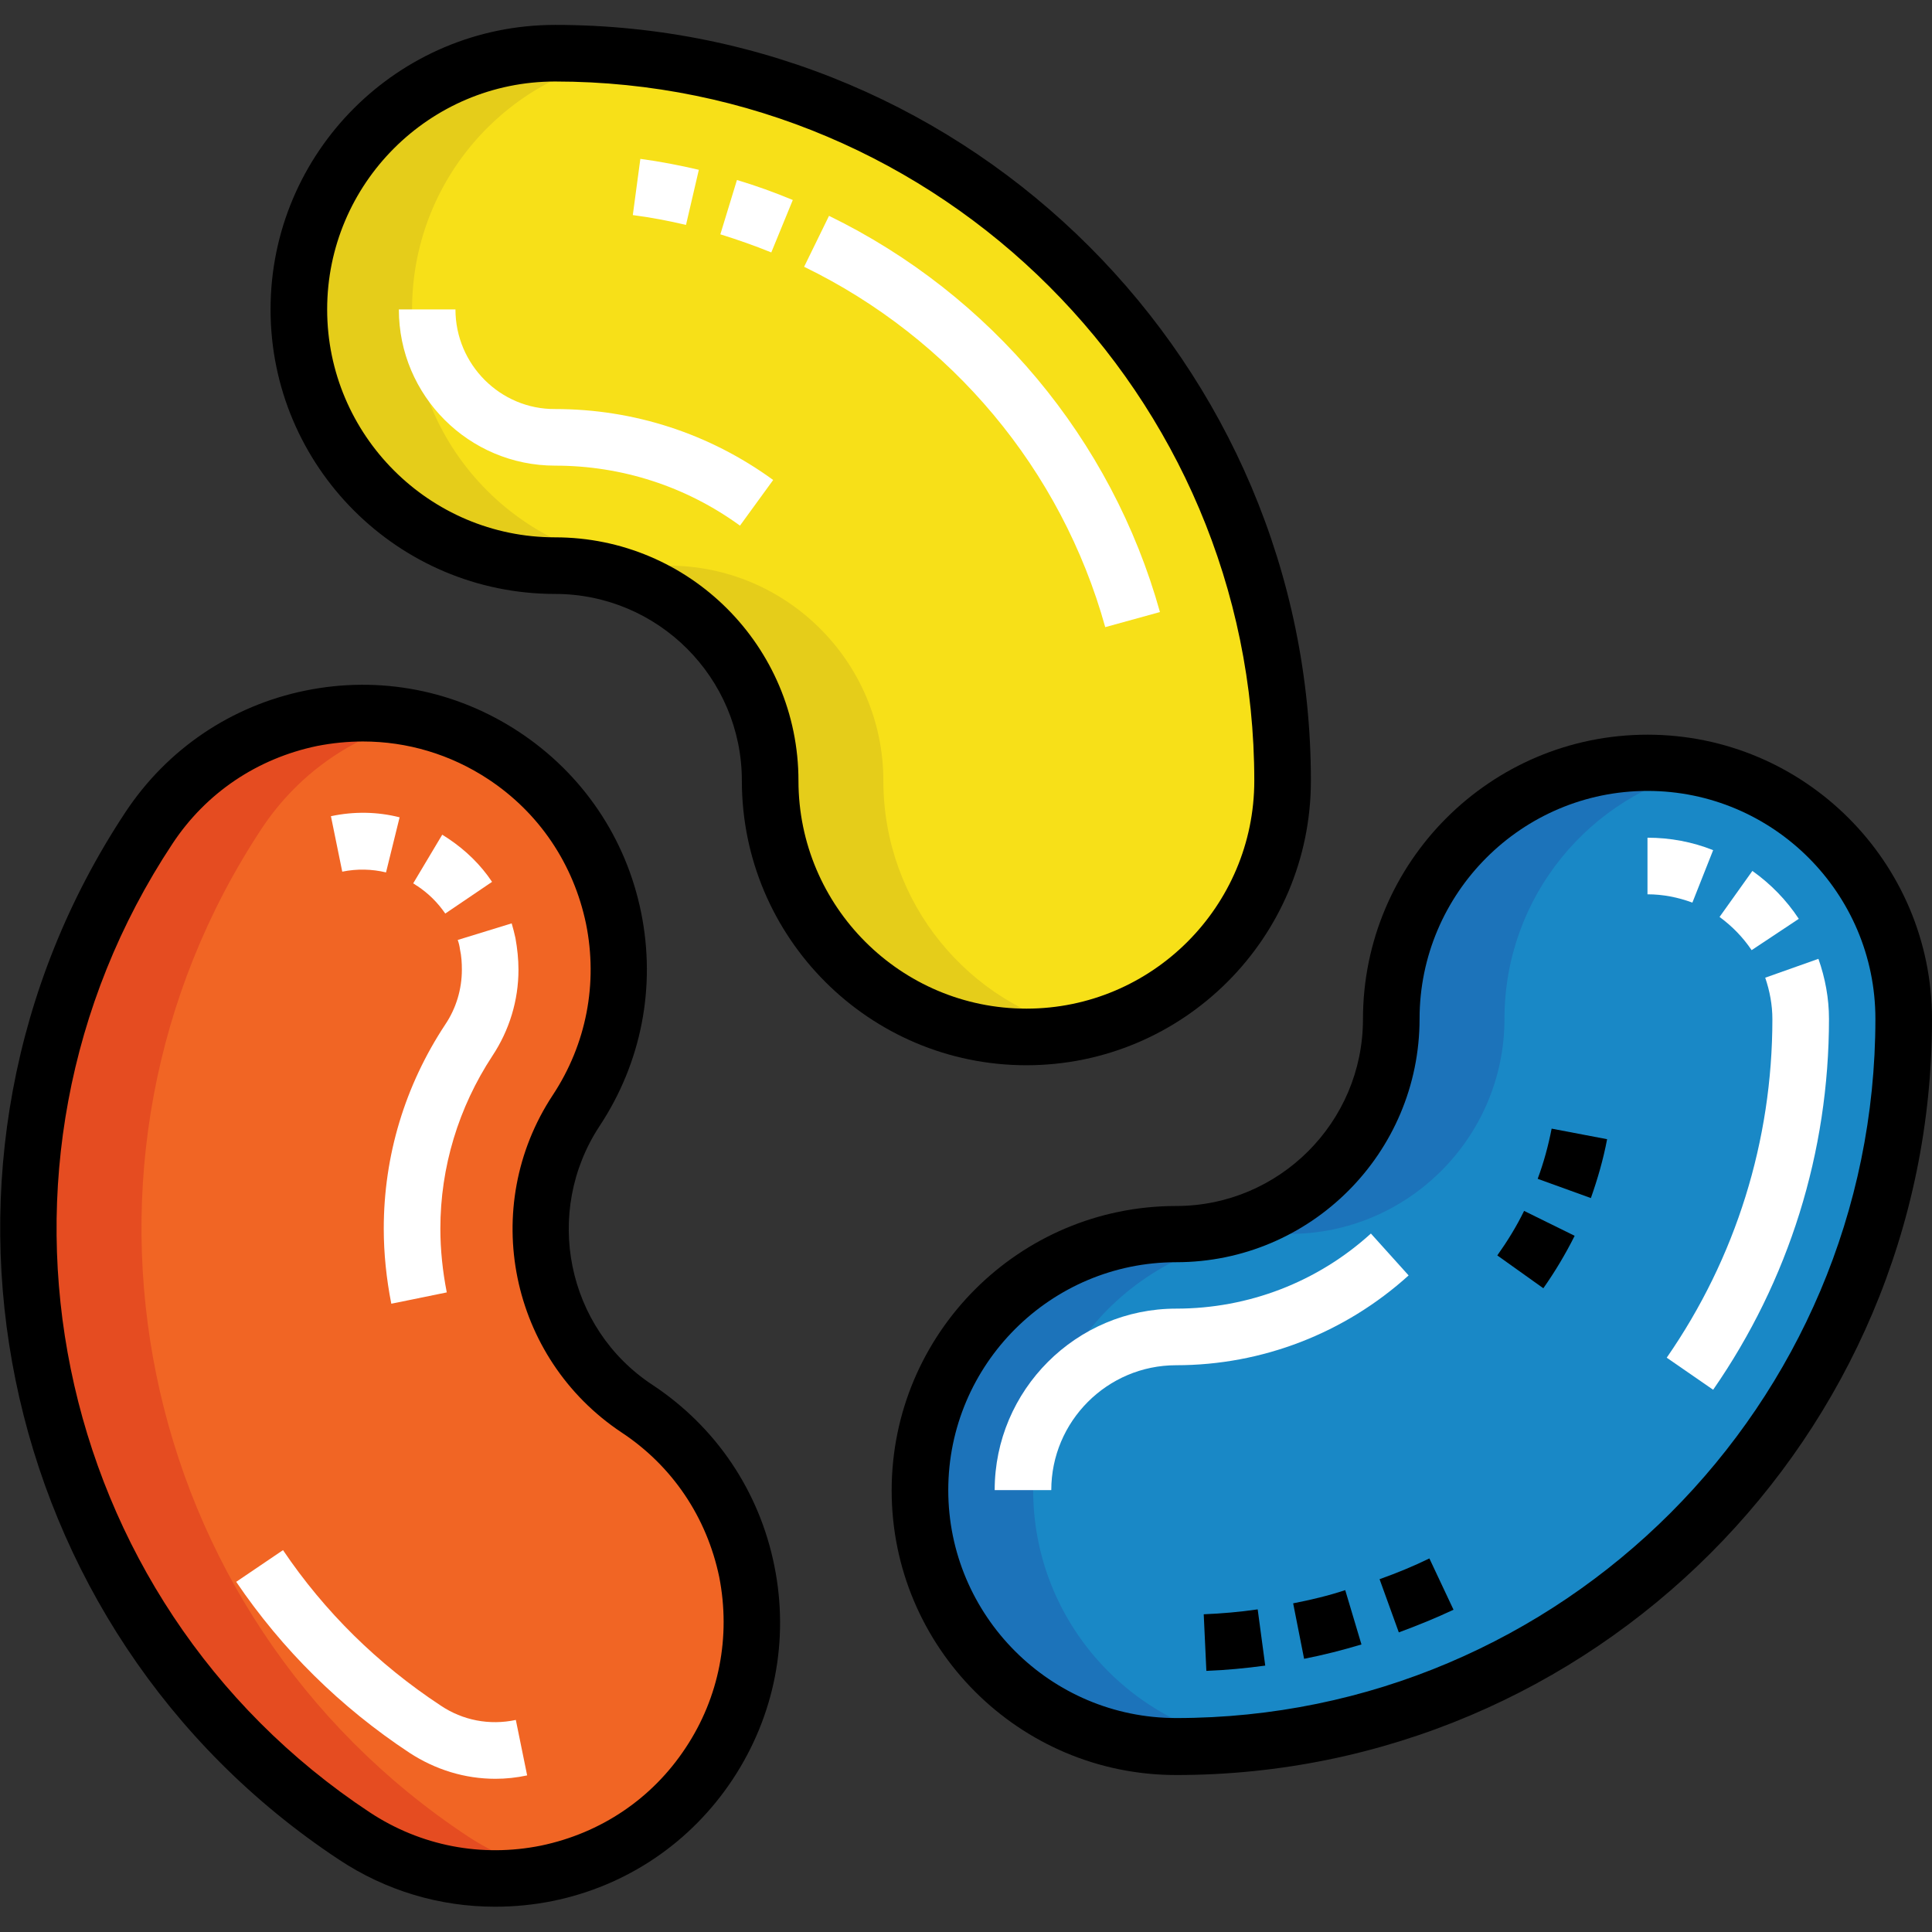<svg xmlns="http://www.w3.org/2000/svg" id="Capa_1" viewBox="0 0 512 512"><rect x="0" y="0" width="512" height="512" fill="#333333" stroke="none"/><style>.st6{fill:#fff}</style><path fill="#f7e018" d="M272 274.8c-37.5 0-67.9-30.4-67.9-67.9 0-31.4-25.6-57-57-57-37.5 0-67.9-30.4-67.9-67.9s30.4-67.9 67.9-67.9c106.3 0 192.8 86.5 192.8 192.8 0 37.5-30.4 67.9-67.9 67.9z"/><path fill="#1988c6" d="M243.8 394.9c0-37.5 30.4-67.9 67.9-67.9 31.4 0 57-25.6 57-57 0-37.5 30.4-67.9 67.9-67.9s67.9 30.4 67.9 67.9c0 106.3-86.5 192.8-192.8 192.8-37.5 0-67.9-30.4-67.9-67.9z"/><path fill="#f16524" d="M133.5 200.3c31.3 20.7 39.9 62.8 19.2 94.1-17.3 26.2-10.1 61.6 16.1 79 31.3 20.7 39.9 62.8 19.2 94.1s-62.8 39.9-94.1 19.2C5.2 427.9-19.2 308.1 39.4 219.5c20.7-31.3 62.8-39.9 94.1-19.2z"/><path fill="#e5cd1a" d="M234.1 206.9c0-31.4-25.6-57-57-57-37.5 0-67.9-30.4-67.9-67.9 0-33.7 24.5-61.7 56.7-67-6.2-.6-12.5-.9-18.8-.9-37.5 0-67.9 30.4-67.9 67.9s30.4 67.9 67.9 67.9c31.4 0 57 25.6 57 57 0 37.5 30.4 67.9 67.9 67.9 5.2 0 10.2-.6 15-1.7-30.3-6.8-52.9-33.8-52.9-66.2z"/><path fill="#1c73ba" d="M273.8 394.9c0-37.5 30.4-67.9 67.9-67.9 31.4 0 57-25.6 57-57 0-32.3 22.6-59.4 52.9-66.2-4.8-1.1-9.8-1.7-15-1.7-37.5 0-67.9 30.4-67.9 67.9 0 31.4-25.6 57-57 57-37.5 0-67.9 30.4-67.9 67.9s30.4 67.9 67.9 67.9c6.4 0 12.6-.3 18.8-.9-32.1-5.3-56.7-33.3-56.7-67z"/><path fill="#e54c21" d="M123.9 486.6C35.2 427.9 10.8 308.1 69.4 219.5c10.1-15.2 25.2-25.1 41.7-28.8-26.8-6.1-55.7 4.5-71.7 28.8C-19.2 308.2 5.2 428 93.9 486.6c16.1 10.6 35 13.5 52.4 9.6-7.8-1.8-15.4-5-22.4-9.6z"/><path d="M347.4 206.9c0-110.4-89.8-200.3-200.3-200.3-41.6 0-75.4 33.8-75.4 75.4s33.8 75.4 75.4 75.4c27.3 0 49.5 22.2 49.5 49.5 0 41.6 33.8 75.4 75.4 75.4 41.6 0 75.4-33.8 75.4-75.4zm-135.8 0c0-35.6-28.9-64.5-64.5-64.5-33.3 0-60.4-27.1-60.4-60.4s27.1-60.4 60.4-60.4c102.2 0 185.3 83.1 185.3 185.3 0 33.3-27.1 60.4-60.4 60.4s-60.4-27.1-60.4-60.4z"/><path d="M120.7 82h-15c0 22.9 18.6 41.4 41.4 41.4 17.7 0 34.7 5.5 49 15.9l8.8-12.1c-16.9-12.3-36.9-18.8-57.8-18.8-14.5.1-26.4-11.8-26.4-26.4zm186.7 80.2c-12.8-45.8-44.8-84.1-87.7-105l-6.6 13.5c39.1 19 68.2 53.8 79.8 95.5l14.5-4zM190.9 62.1c4.5 1.4 9.1 3 13.5 4.8l5.7-13.9c-4.8-2-9.8-3.8-14.8-5.3l-4.4 14.4zM185.2 45c-5.1-1.2-10.3-2.2-15.5-2.9l-2 14.9c4.7.6 9.4 1.5 14.1 2.6l3.4-14.6z" class="st6"/><path d="M436.6 194.7c-41.6 0-75.4 33.8-75.4 75.4 0 27.3-22.2 49.5-49.5 49.5-41.6 0-75.4 33.8-75.4 75.4s33.8 75.4 75.4 75.4c110.4 0 200.3-89.8 200.3-200.3 0-41.6-33.8-75.4-75.4-75.4zM311.7 455.3c-33.3 0-60.4-27.1-60.4-60.4s27.1-60.4 60.4-60.4c35.6 0 64.5-28.9 64.5-64.5 0-33.3 27.1-60.4 60.4-60.4S497 236.7 497 270c0 102.2-83.1 185.3-185.3 185.3z"/><path d="m407.5 312.4 14.1 5.1c1.8-5.1 3.3-10.3 4.3-15.6l-14.7-2.8c-.9 4.6-2.1 9-3.7 13.3zm-10.7 20.3 12.2 8.7c3.1-4.4 5.9-9.1 8.3-13.9l-13.4-6.6c-2 4.1-4.4 8-7.1 11.8z"/><path d="M363.3 326.9c-14.2 12.9-32.5 19.9-51.6 19.9-26.5 0-48.1 21.6-48.1 48.1h15c0-18.2 14.8-33.1 33.1-33.1 22.8 0 44.7-8.5 61.6-23.8l-10-11.1z" class="st6"/><path d="m365.6 418.5 5.1 14.1c4.9-1.8 9.8-3.8 14.5-6l-6.4-13.6c-4.3 2.1-8.7 3.9-13.2 5.5zm-22.9 6.4 2.9 14.7c5.1-1 10.2-2.3 15.2-3.8l-4.3-14.4c-4.5 1.5-9.2 2.6-13.8 3.5zm-23.7 2.9.7 15c5.2-.2 10.5-.7 15.6-1.4l-2-14.9c-4.8.7-9.5 1.1-14.3 1.3z"/><path d="m481.9 254.1-14.1 5c1.2 3.5 1.9 7.2 1.9 11 0 32.2-9.7 63.3-28 89.7l12.3 8.5c20.1-29 30.7-63 30.7-98.3 0-5.4-1-10.8-2.8-15.9zM454 225.3c-5.5-2.2-11.4-3.3-17.4-3.3v15c4.1 0 8.1.8 11.9 2.2l5.5-13.9zm10.2 26.5 12.5-8.3c-3.3-5-7.4-9.2-12.3-12.7l-8.7 12.2c3.4 2.5 6.2 5.4 8.5 8.8z" class="st6"/><path d="M172.9 367c-22.8-15-29-45.8-14-68.6 11.1-16.8 15-36.9 11-56.6-4-19.7-15.5-36.7-32.3-47.8-16.8-11.1-36.9-15-56.6-11-19.7 4-36.7 15.5-47.8 32.3-60.9 92.1-35.5 216.6 56.6 277.5 12.5 8.3 26.8 12.5 41.4 12.5 5.1 0 10.2-.5 15.2-1.5 19.7-4 36.7-15.5 47.8-32.3s15-36.9 11-56.6c-4-19.8-15.5-36.8-32.3-47.9zm8.8 96.2c-8.9 13.5-22.5 22.6-38.3 25.9-15.8 3.2-31.9.1-45.4-8.8C12.8 424-10.7 308.8 45.7 223.6c8.9-13.5 22.5-22.6 38.3-25.9 4.1-.8 8.1-1.2 12.2-1.2 11.7 0 23.2 3.4 33.2 10 13.5 8.9 22.6 22.5 25.9 38.3 3.2 15.8.1 31.9-8.8 45.4-19.6 29.7-11.4 69.7 18.2 89.4 13.5 8.9 22.6 22.5 25.9 38.3 3.1 15.8 0 31.9-8.9 45.3z"/><path d="M116.8 452C100.1 441 86 427.1 75 410.8l-12.4 8.4c12.2 18 27.6 33.2 45.9 45.3 6.9 4.5 14.7 6.9 22.8 6.9 2.8 0 5.6-.3 8.4-.9l-3-14.7c-7 1.5-14.1.1-19.9-3.8zm5.1-200.4c.4 1.8.5 3.6.5 5.4 0 5.1-1.5 10.2-4.4 14.5-10.7 16.2-16.3 34.8-16.3 54.1 0 6.6.7 13.3 2 19.9l14.7-3c-1.1-5.6-1.7-11.3-1.7-16.9 0-16.3 4.8-32.1 13.8-45.8 4.5-6.8 6.9-14.7 6.9-22.8 0-2.8-.3-5.6-.8-8.4-.3-1.3-.6-2.6-1-3.9l-14.3 4.4c.3.8.5 1.7.6 2.5zm-3.9-9.5 12.4-8.4c-3-4.5-6.9-8.3-11.5-11.4-.6-.4-1.1-.7-1.7-1.1l-7.7 12.9c.4.2.7.5 1.1.7 3 2 5.4 4.4 7.4 7.3zm-15.7-10.9 3.6-14.6c-5.9-1.5-12.1-1.6-18.2-.3l3 14.7c3.9-.8 7.9-.7 11.6.2z" class="st6"/></svg>
